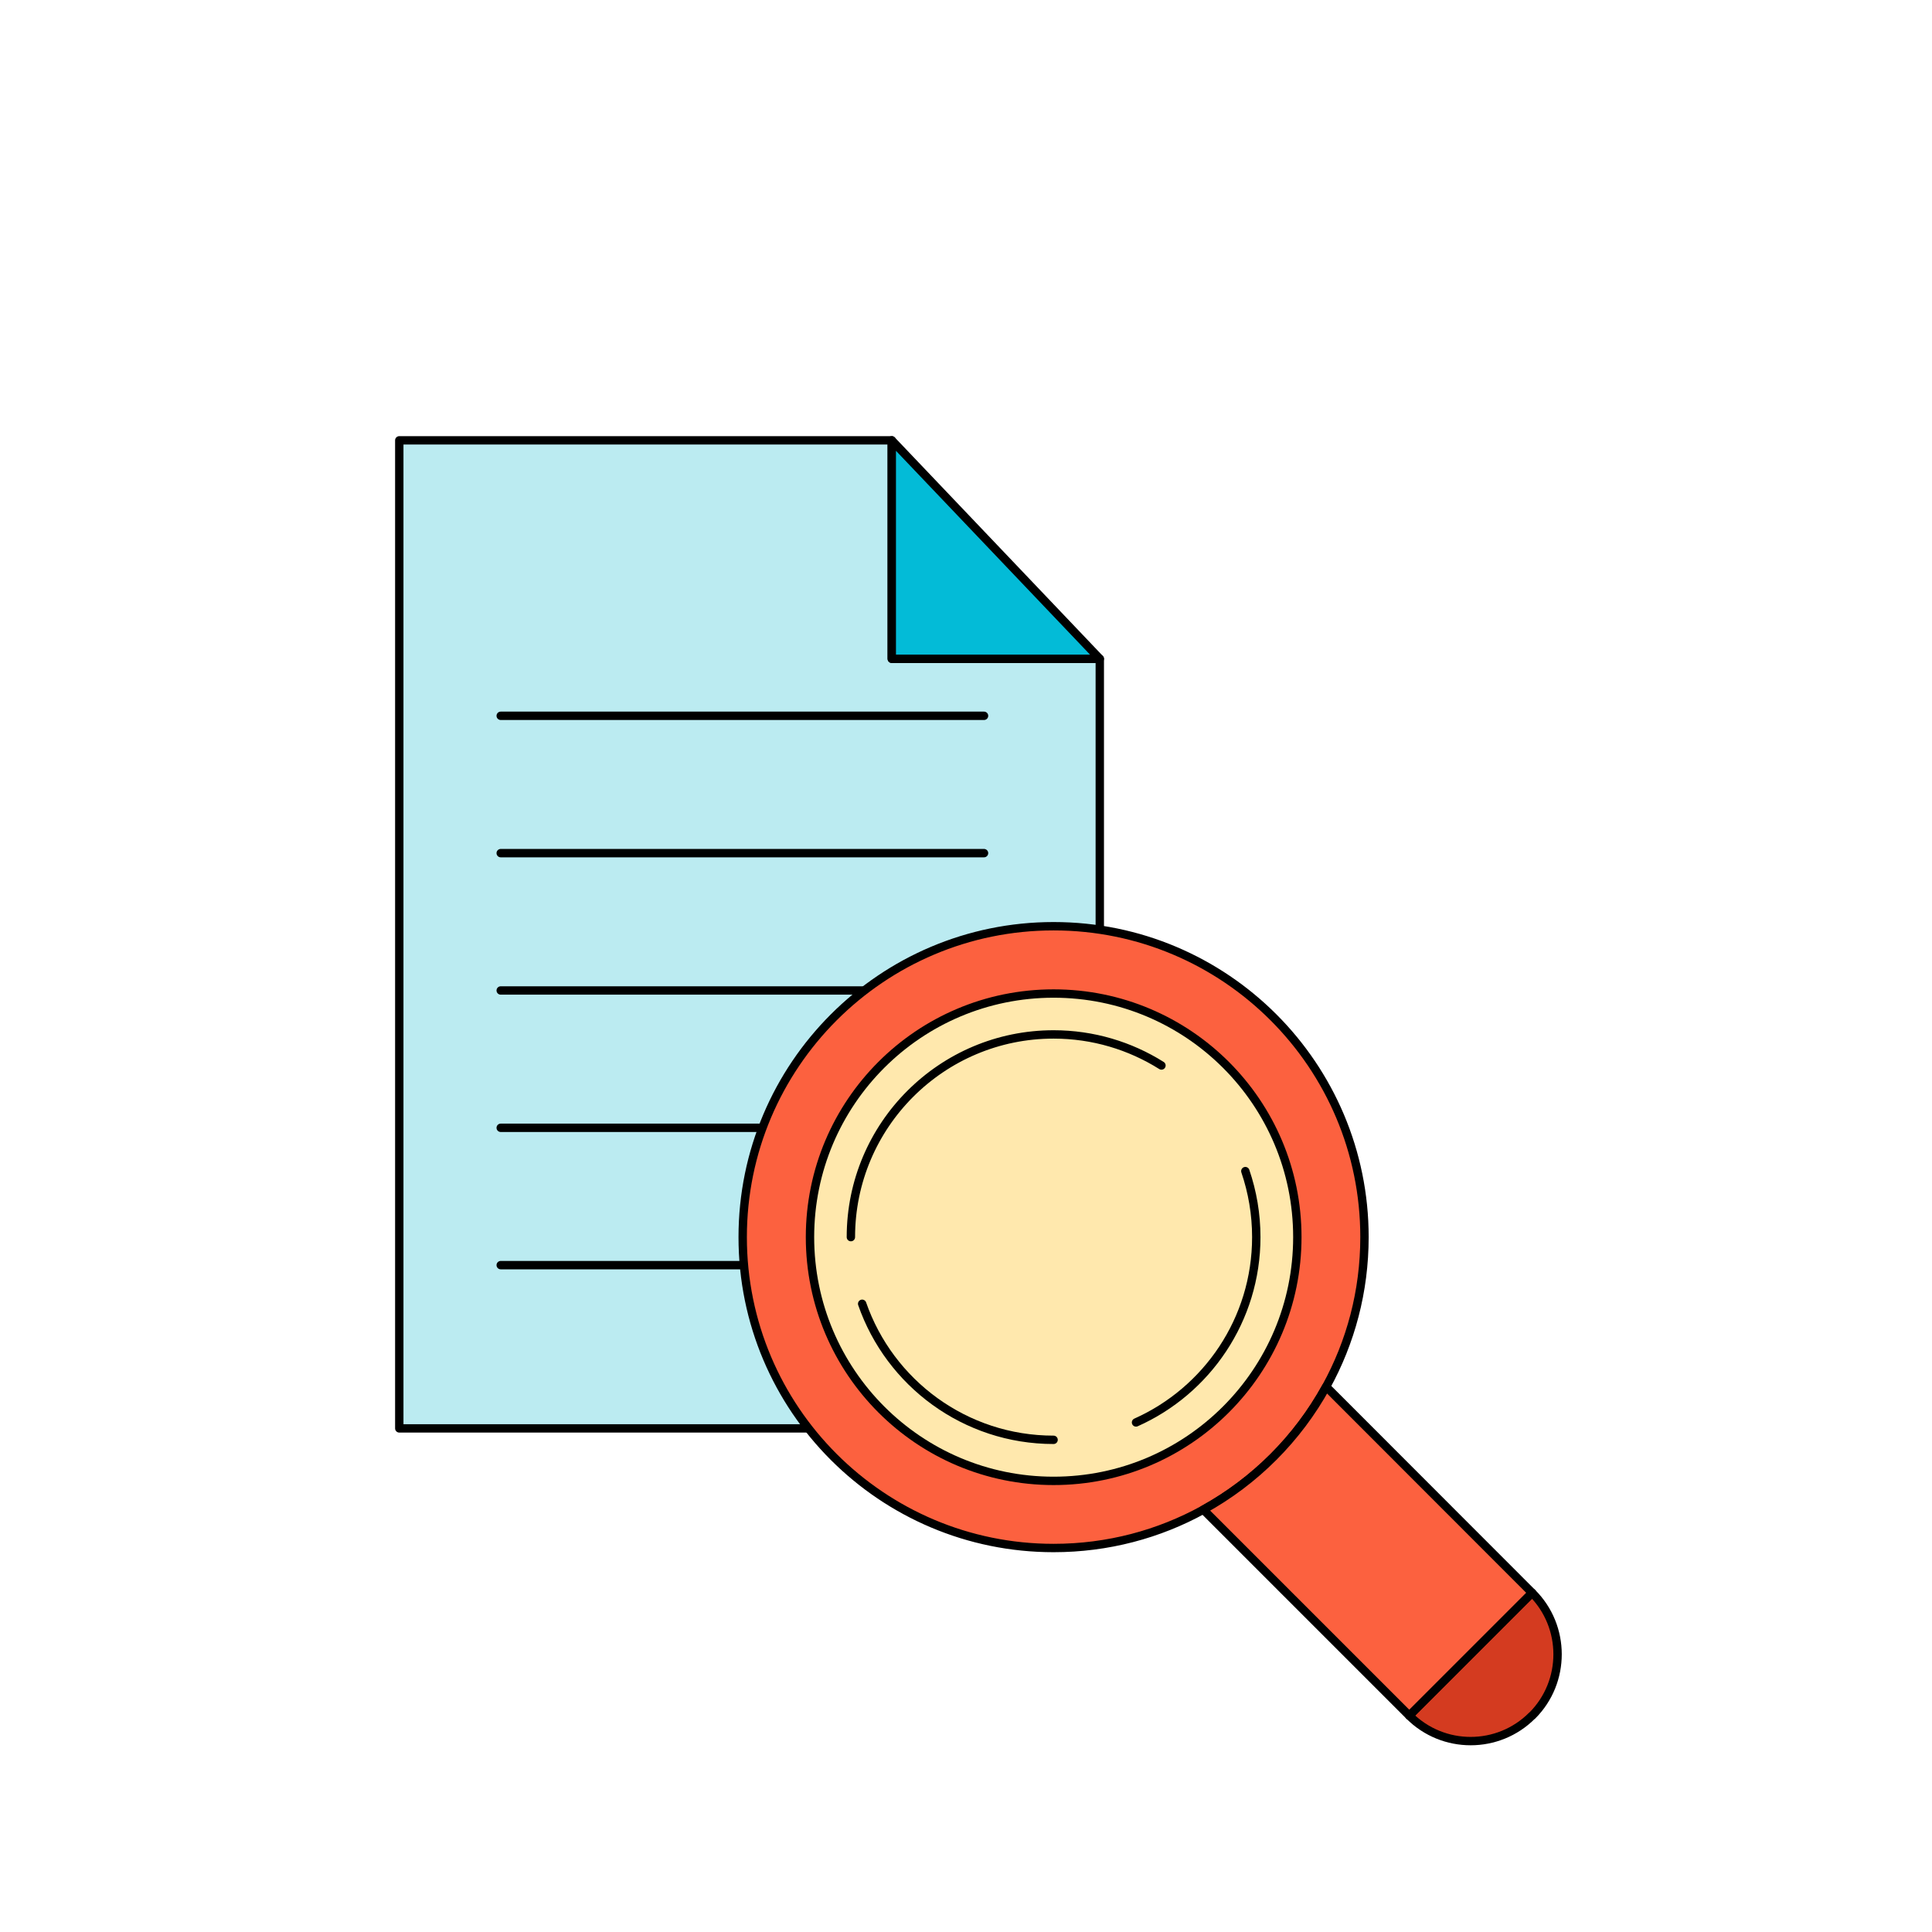 <svg version="1.2" xmlns="http://www.w3.org/2000/svg" viewBox="0 0 1200 1200" width="1200" height="1200">
	<title>Text summerization-ai</title>
	<style>
		.s0 { fill: #bbebf1 } 
		.s1 { fill: none;stroke: #000000;stroke-linecap: round;stroke-linejoin: round;stroke-width: 5.2 } 
		.s2 { fill: #03bbd7 } 
		.s3 { fill: #fc613f } 
		.s4 { fill: #ffe8ad } 
		.s5 { fill: #d43b20 } 
	</style>
	<g id="Layer 1">
		<g id="&lt;Group&gt;">
			<path id="&lt;Path&gt;" class="s0" d="m683.1 409.2v478h-435.1v-613.7h305.9z"/>
			<path id="&lt;Path&gt;" class="s1" d="m683.1 409.2v478h-435.1v-613.7h305.9v135.7z"/>
			<path id="&lt;Path&gt;" class="s2" d="m683.1 409.2h-129.2v-135.7z"/>
			<path id="&lt;Path&gt;" class="s1" d="m683.1 409.2h-129.2v-135.7z"/>
			<path id="&lt;Path&gt;" class="s1" d="m311 444.6h300.2"/>
			<path id="&lt;Path&gt;" class="s1" d="m311 529.9h300.2"/>
			<path id="&lt;Path&gt;" class="s1" d="m311 615.2h300.2"/>
			<path id="&lt;Path&gt;" class="s1" d="m311 700.5h300.2"/>
			<path id="&lt;Path&gt;" class="s1" d="m311 785.8h300.2"/>
		</g>
		<g id="&lt;Group&gt;">
			<path id="&lt;Path&gt;" class="s3" d="m847.5 768.4c0 33.7-8.6 65.3-23.8 92.9-17.7 32.2-44.2 58.7-76.3 76.4-27.6 15.2-59.3 23.8-93 23.8-106.6 0-193.1-86.4-193.1-193.1 0-106.6 86.5-193.1 193.1-193.1 106.7 0 193.1 86.5 193.1 193.1z"/>
			<path id="&lt;Path&gt;" class="s1" d="m847.5 768.4c0 33.7-8.6 65.3-23.8 92.9-17.7 32.2-44.2 58.7-76.3 76.4-27.6 15.2-59.3 23.8-93 23.8-106.6 0-193.1-86.4-193.1-193.1 0-106.6 86.5-193.1 193.1-193.1 106.7 0 193.1 86.5 193.1 193.1z"/>
			<path id="&lt;Path&gt;" class="s4" d="m805.8 768.4c0 83.6-67.8 151.4-151.4 151.4-83.6 0-151.3-67.8-151.3-151.4 0-83.6 67.7-151.3 151.3-151.3 83.6 0 151.4 67.7 151.4 151.3z"/>
			<path id="&lt;Path&gt;" class="s1" d="m805.8 768.4c0 83.6-67.8 151.4-151.4 151.4-83.6 0-151.3-67.8-151.3-151.4 0-83.6 67.7-151.3 151.3-151.3 83.6 0 151.4 67.7 151.4 151.3z"/>
			<path id="&lt;Path&gt;" class="s1" d="m528.5 768.4c0-69.5 56.4-125.9 125.9-125.9 24.6 0 47.6 7.1 67 19.3"/>
			<path id="&lt;Path&gt;" class="s1" d="m654.4 894.3c-55 0-101.8-35.3-118.9-84.5"/>
			<path id="&lt;Path&gt;" class="s1" d="m773.5 727.4c4.4 12.9 6.8 26.7 6.8 41 0 51.3-30.7 95.5-74.7 115.1"/>
			<path id="&lt;Path&gt;" class="s5" d="m951.7 1065.6h-0.1c-21 21.1-55.3 21.1-76.3 0l76.3-76.3c21.1 21 21.1 55.3 0.1 76.3z"/>
			<path id="&lt;Path&gt;" class="s1" d="m951.7 1065.6h-0.1c-21 21.1-55.3 21.1-76.3 0l76.3-76.3c21.1 21 21.1 55.3 0.1 76.3z"/>
			<path id="&lt;Path&gt;" class="s3" d="m951.6 989.3l-76.3 76.3-127.9-127.9c32.1-17.7 58.6-44.2 76.3-76.4z"/>
			<path id="&lt;Path&gt;" class="s1" d="m951.6 989.3l-76.3 76.3-127.9-127.9c32.1-17.7 58.6-44.2 76.3-76.4z"/>
		</g>
	</g>
</svg>